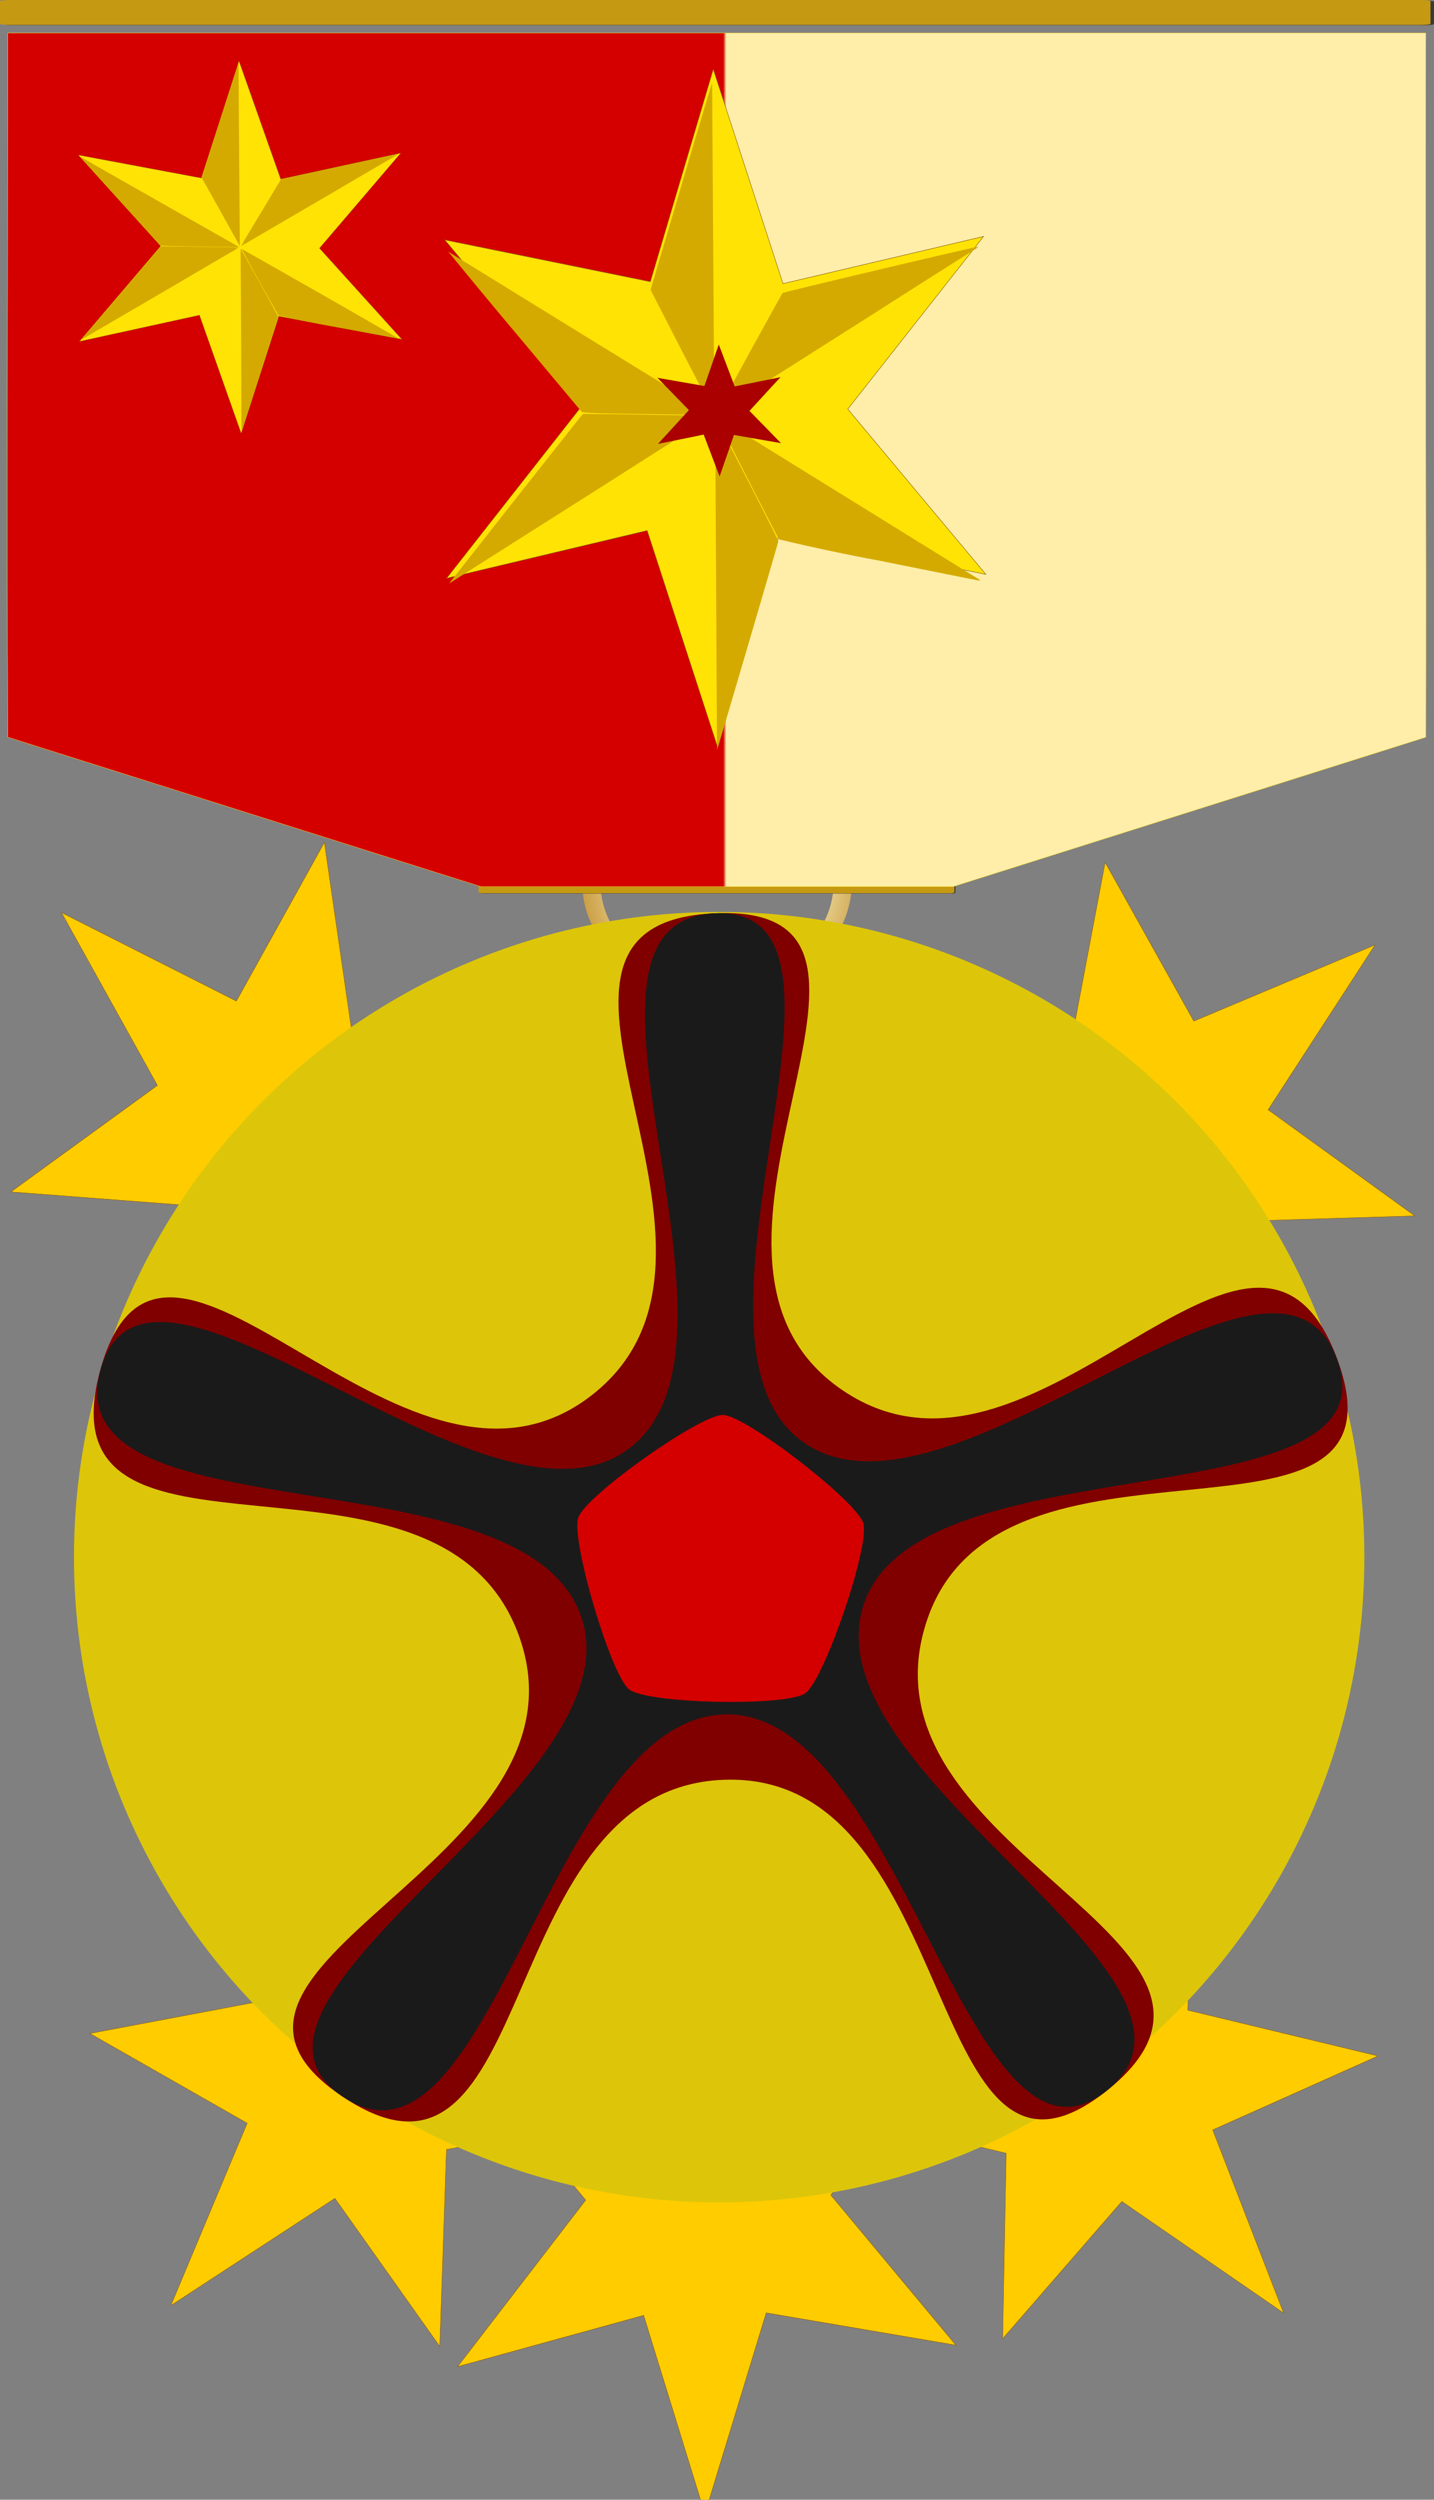 <svg xmlns="http://www.w3.org/2000/svg" xmlns:xlink="http://www.w3.org/1999/xlink" viewBox="0 0 5.292 9.224"><rect x="0" y="0" width="5.292" height="9.224" fill="#808080" stroke="none"/><defs><linearGradient id="a"><stop offset="0" stop-color="#d40000"/><stop offset="1" stop-color="#d40000" stop-opacity="0"/></linearGradient><radialGradient gradientUnits="userSpaceOnUse" r="29.031" cy="106.312" cx="48.095" id="b" gradientTransform="matrix(.033 0 0 .03 61.187 85.206)"><stop offset="0.006" stop-color="#fbc926"/><stop offset="0.253" stop-color="#fffbcc"/><stop offset="0.299" stop-color="#f7eab8"/><stop offset="0.39" stop-color="#e7cf8e"/><stop offset="0.516" stop-color="#d1a954"/><stop offset="0.596" stop-color="#c3922e"/><stop offset="0.814" stop-color="#e2c675"/><stop offset="0.871" stop-color="#eed688"/><stop offset="1" stop-color="#fffbcc"/></radialGradient><linearGradient xlink:href="#a" id="c" x1="63.026" y1="87.118" x2="63.043" y2="87.118" gradientUnits="userSpaceOnUse" gradientTransform="matrix(.66 0 0 .66 21.17 29.197)"/></defs><g transform="translate(-60.098 -84.862)"><path d="M61.963 86.263l-.455-.085-.139.432-.154-.436-.443.097.3-.352-.304-.336.454.085.139-.432.154.436.443-.096-.3.351z" transform="matrix(1.091 .963 1.003 -1.247 -91.708 140.568)" fill="#fc0" fill-rule="evenodd" stroke="#875b11" stroke-width=".001"/><path d="M61.963 86.263l-.455-.085-.139.432-.154-.436-.443.097.3-.352-.304-.336.454.085.139-.432.154.436.443-.096-.3.351z" transform="matrix(1.158 -.884 -1.009 -1.237 79.782 253.077)" fill="#fc0" fill-rule="evenodd" stroke="#875b11" stroke-width=".001"/><g fill="#fc0" fill-rule="evenodd" stroke="#875b11" stroke-width=".001"><path transform="matrix(.979 -1.077 1.134 1.129 -96.405 58.084)" d="M61.963 86.263l-.455-.085-.139.432-.154-.436-.443.097.3-.352-.304-.336.454.085.139-.432.154.436.443-.096-.3.351z"/><path transform="matrix(.953 1.102 -1.241 1.005 112.473 -64.933)" d="M61.963 86.263l-.455-.085-.139.432-.154-.436-.443.097.3-.352-.304-.336.454.085.139-.432.154.436.443-.096-.3.351z"/></g><path d="M61.963 86.263l-.455-.085-.139.432-.154-.436-.443.097.3-.352-.304-.336.454.085.139-.432.154.436.443-.096-.3.351z" transform="matrix(1.544 -.055 -.027 1.699 -29.716 -49.637)" fill="#fc0" fill-rule="evenodd" stroke="#875b11" stroke-width=".001"/><path d="M62.247 88.377c0-.249.223-.45.497-.45s.497.201.497.45c0 .25-.223.451-.497.451s-.497-.202-.497-.45zm.067 0c0 .216.192.39.43.391.238 0 .43-.175.43-.39 0-.216-.192-.39-.43-.391-.238 0-.43.175-.43.39z" fill="url(#b)" transform="matrix(1 0 0 .918 0 6.991)"/><path d="M60.148 84.864h5.205c.02 0 .037.002.037.004v.083c0 .002-.017.004-.037.004h-5.205c-.02 0-.037-.002-.037-.004v-.083c0-.002.017-.004.037-.004z" fill="#3b3933"/><path d="M60.135 84.862h5.205c.02 0 .037.002.037.004v.084c0 .002-.017.004-.037.004h-5.205c-.02 0-.037-.002-.037-.004v-.084c0-.002.017-.004.037-.004z" fill="#c69912"/><path d="M61.88 88.086h1.732c.007 0 .012.001.012.003v.067c0 .001-.006.003-.012.003H61.88c-.007 0-.013-.002-.013-.003v-.067c0-.002.006-.003.013-.003z" fill="#3b3933"/><path d="M61.876 88.085h1.731c.007 0 .013.001.013.003v.066c0 .002-.006.004-.013.004h-1.73c-.007 0-.013-.002-.013-.004v-.066c0-.002.006-.003.012-.003z" fill="#c69912"/><path d="M60.127 87.79c-.005-.941 0-1.888 0-2.83h5.233c-.003.84.002 1.99 0 2.83l-1.746.601h-1.74z" fill="#fea" stroke="#eed729" stroke-width=".001" stroke-linecap="round" stroke-linejoin="round" transform="matrix(1 0 0 .918 0 6.991)"/><path d="M60.127 87.79c-.005-.941 0-1.888 0-2.83H65.36c-.003.84.002 1.99 0 2.83l-1.746.601h-1.74z" fill="url(#c)" stroke="#eed729" stroke-width=".001" stroke-linecap="round" stroke-linejoin="round" transform="matrix(1 0 0 .918 0 6.991)"/><circle cx="62.752" cy="90.608" r="2.381" fill="#ddc60a" fill-rule="evenodd"/><path d="M64.182 92.577c-.678.538-.528-1.155-1.393-1.148-.884.007-.69 1.662-1.426 1.17-.72-.48.93-.86.656-1.684-.28-.843-1.788-.146-1.55-1.001.234-.836 1.104.622 1.8.106.71-.527-.415-1.752.469-1.788.864-.036-.25 1.245.455 1.75.72.516 1.531-.937 1.84-.105.3.814-1.258.148-1.518.976-.267.846 1.36 1.172.667 1.724z" fill="maroon" fill-rule="evenodd"/><path d="M64.182 92.577c-.51.405-.753-1.394-1.403-1.389-.658.006-.868 1.777-1.416 1.411-.542-.361 1.087-1.15.881-1.768-.208-.627-1.952-.28-1.774-.917.175-.629 1.425.683 1.947.295.53-.393-.337-1.95.32-1.977.65-.027-.206 1.571.323 1.95.536.385 1.743-.924 1.972-.305.226.612-1.553.288-1.748.91-.199.631 1.415 1.38.898 1.79z" fill="#1a1a1a" fill-rule="evenodd"/><path d="M63.07 91.11c-.07.05-.583.039-.65-.014-.068-.052-.216-.553-.188-.634.027-.081.449-.38.534-.379.084.002.494.318.518.4.025.083-.144.578-.214.627z" fill="#d40000" fill-rule="evenodd"/><g><path d="M61.963 86.263l-.455-.085-.139.432-.154-.436-.443.097.3-.352-.304-.336.454.085.139-.432.154.436.443-.096-.3.351z" fill="#ffe304" fill-rule="evenodd" stroke="#875b11" stroke-width=".001" transform="matrix(1.671 0 0 1.815 -39.804 -69.586)"/><path d="M60.772 86.27l1.186-.694M60.768 85.583l1.195.68M61.36 85.236l.01 1.374M61.073 85.92l.585.007M61.222 85.668l.286.51M61.215 86.174l.3-.502" fill="none" stroke="#000" stroke-width="0" transform="matrix(1.671 0 0 1.815 -39.804 -69.586)"/><path transform="matrix(.442 0 0 .48 60.619 84.47)" d="M4.26 4c-.255-.002-.49-.007-.522-.01l-.058-.005-.559-.615a51.413 51.413 0 0 1-.556-.618 1585.445 1585.445 0 0 0 2.193 1.244l.02.012H4.75L4.26 4zM4.518 3.52l-.265-.475.257-.8c.141-.441.257-.797.257-.791l.018 2.54-.267-.474zM4.84 3.931l.273-.46c.13-.216.238-.398.243-.402.007-.007 1.63-.361 1.634-.356a.176.176 0 0 1-.042.028 145.453 145.453 0 0 0-.837.49 1490.933 1490.933 0 0 0-1.307.764.45.45 0 0 1 .035-.064zM4.807 6.441L4.8 5.253c-.004-.578-.006-1.089-.005-1.136l.002-.085.262.468c.144.257.261.472.261.477 0 .009-.506 1.594-.51 1.6a1.75 1.75 0 0 1-.003-.136zM6.154 5.125a17.422 17.422 0 0 1-.828-.162c-.028-.044-.52-.93-.517-.932a.25.25 0 0 1 .058.027l.266.151a70401.849 70401.849 0 0 1 1.863 1.062c.013.008.013.008-.003.008-.009 0-.386-.07-.839-.154zM2.586 5.284l.541-.633.546-.636.018-.017.534.007c.295.004.537.009.539.01.001.003-.017.016-.041.03a135.167 135.167 0 0 0-.838.49 1629.354 1629.354 0 0 0-1.308.764c-.003 0 .001-.006.009-.015z" fill="#d4aa00" fill-rule="evenodd" stroke="#875b11" stroke-width="0"/></g><path d="M61.963 86.263l-.455-.085-.139.432-.154-.436-.443.097.3-.352-.304-.336.454.085.139-.432.154.436.443-.096-.3.351z" transform="matrix(.381 0 0 .354 39.372 55.96)" fill="#a00" fill-rule="evenodd" stroke="#875b11" stroke-width=".001"/><g><path d="M61.581 86.114l-.454-.085-.139.432-.154-.436-.443.097.3-.352-.304-.336.454.085.139-.432.154.436.443-.096-.3.351z" fill="#ffe304" fill-rule="evenodd" stroke="#875b11" stroke-width=".001"/><path d="M60.391 86.122l1.186-.695M60.387 85.434l1.194.68M60.98 85.087l.008 1.374M60.692 85.77l.585.008M60.841 85.519l.286.51M60.834 86.025l.3-.502" fill="none" stroke="#000" stroke-width="0"/><path d="M60.844 85.772a5.21 5.21 0 0 1-.138-.003l-.015-.001-.148-.163c-.081-.09-.148-.163-.147-.164l.052.03a419.482 419.482 0 0 0 .528.3l.005.003h-.007c-.004 0-.062-.002-.13-.002zM60.913 85.644l-.07-.125.067-.212.068-.21.005.673-.07-.126zM60.997 85.753a62.634 62.634 0 0 0 .137-.228c.002-.002.431-.095.433-.094l-.011.007a38.485 38.485 0 0 0-.222.13 394.476 394.476 0 0 0-.346.202l.01-.017zM60.989 86.417a117.75 117.75 0 0 0-.003-.615v-.022l.07.124.069.126-.135.423-.001-.036zM61.345 86.07a4.61 4.61 0 0 1-.219-.044 14.968 14.968 0 0 1-.137-.246 71.337 71.337 0 0 1 .578.33l-.222-.04zM60.401 86.111a89.995 89.995 0 0 0 .288-.336l.005-.004.141.002c.078 0 .142.002.142.003l-.01.007a35.763 35.763 0 0 0-.222.13 431.1 431.1 0 0 0-.346.202l.002-.004z" fill="#d4aa00" fill-rule="evenodd" stroke="#875b11" stroke-width="0"/></g></g></svg>
